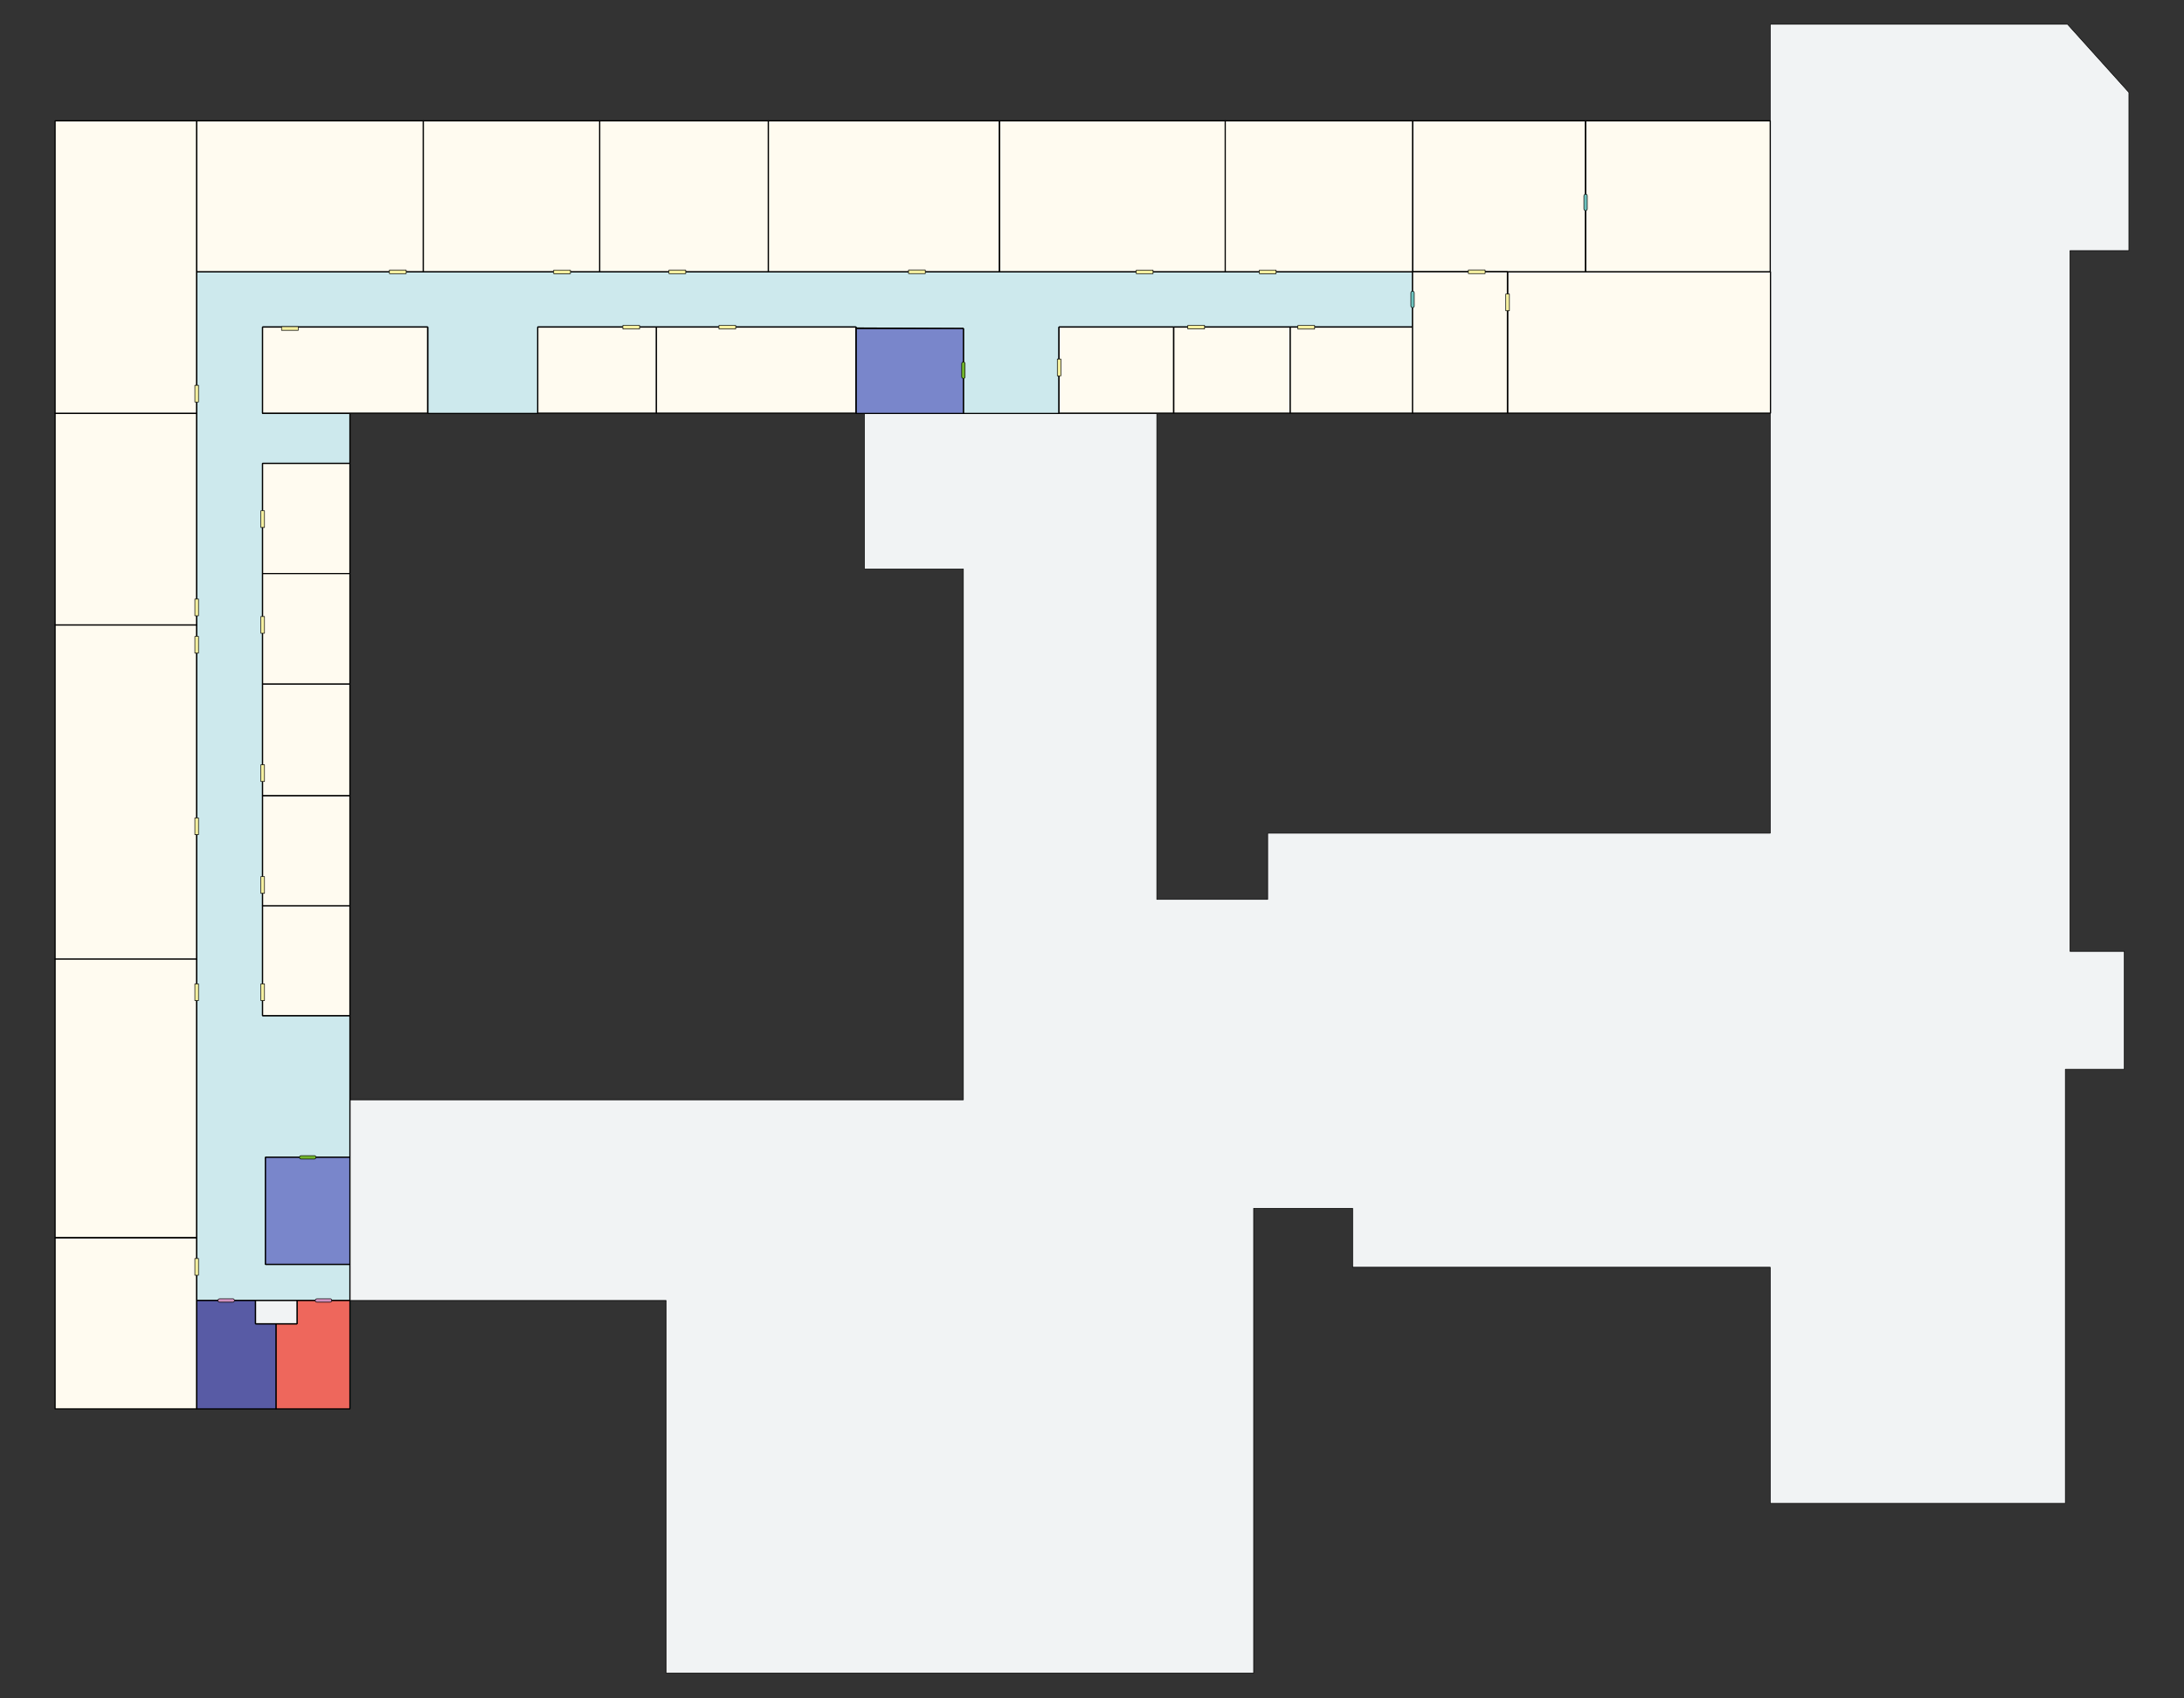 <?xml version="1.0" encoding="UTF-8" standalone="no"?>
<!DOCTYPE svg PUBLIC "-//W3C//DTD SVG 1.1//EN" "http://www.w3.org/Graphics/SVG/1.1/DTD/svg11.dtd">
<svg width="100%" height="100%" viewBox="0 0 900 700" version="1.1" xmlns="http://www.w3.org/2000/svg" xmlns:xlink="http://www.w3.org/1999/xlink" xml:space="preserve" xmlns:serif="http://www.serif.com/" style="fill-rule:evenodd;clip-rule:evenodd;stroke-linejoin:bevel;stroke-miterlimit:10;">
    <rect x="0" y="0" width="900" height="700" fill="#333333" stroke="none"/>
    <g id="_x34__этаж">
        <g id="Вне_этажа">
            <path d="M853,103.3L853,392.1L875.4,392.1L875.4,440.7L851.1,440.7L851.1,619.6L729.5,619.6L729.5,522.3L557.4,522.3L557.4,498L516.6,498L516.6,689.6L274.5,689.6L274.5,536L144.2,536L144.2,453.3L397,453.3L397,234.5L356.2,234.5L356.2,170.4L476.7,170.4L476.7,370.7L522.4,370.7L522.4,343.4L729.5,343.4L729.5,10L852,10L877.3,38.1L877.3,103.3L853,103.3Z" style="fill:rgb(241,243,244);fill-rule:nonzero;stroke:black;stroke-width:0.25px;"/>
        </g>
        <g id="Коридор">
            <path d="M582.1,112L582.1,134.8L436.4,134.8L436.4,170.4L397,170.4L397,135.4L352.8,135.2L352.8,134.8L221.6,134.8L221.6,170.4L176.3,170.4L176.3,134.8L108.2,134.8L108.2,170.4L144.2,170.4L144.2,191L108.2,191L108.2,418.6L144.2,418.6L144.2,477L109.4,477L109.4,521.1L144.2,521.1L144.2,536L81,536L81,112L582.1,112Z" style="fill:rgb(205,233,237);fill-rule:nonzero;stroke:black;stroke-width:0.5px;"/>
        </g>
        <g id="Туалеты">
            <path d="M113.8,545.6L113.8,580.7L81,580.7L81,536L105.3,536L105.3,545.6L113.8,545.6Z" style="fill:rgb(88,91,165);fill-rule:nonzero;stroke:black;stroke-width:0.5px;"/>
            <path d="M144.2,536L144.2,580.7L113.8,580.7L113.8,545.6L122.4,545.6L122.4,536L144.2,536Z" style="fill:rgb(238,103,92);fill-rule:nonzero;stroke:black;stroke-width:0.5px;"/>
            <rect x="105.3" y="536" width="17.1" height="9.6" style="fill:rgb(241,243,244);stroke:black;stroke-width:0.5px;"/>
        </g>
        <g id="Лестницы">
            <rect x="352.8" y="135.4" width="44.2" height="35" style="fill:rgb(121,134,203);stroke:black;stroke-width:0.5px;"/>
            <rect x="109.4" y="477" width="34.8" height="44.1" style="fill:rgb(121,134,203);stroke:black;stroke-width:0.5px;"/>
        </g>
        <g id="Аудитории">
            <rect x="621.3" y="112" width="108.3" height="58.3" style="fill:rgb(255,251,240);stroke:black;stroke-width:0.5px;"/>
            <rect x="483.7" y="134.8" width="48" height="35.5" style="fill:rgb(255,251,240);stroke:black;stroke-width:0.5px;"/>
            <rect x="531.7" y="134.8" width="50.5" height="35.5" style="fill:rgb(255,251,240);stroke:black;stroke-width:0.5px;"/>
            <rect x="108.2" y="373.2" width="36" height="45.4" style="fill:rgb(255,251,240);stroke:black;stroke-width:0.5px;"/>
            <rect x="108.2" y="134.8" width="68" height="35.5" style="fill:rgb(255,251,240);stroke:black;stroke-width:0.5px;"/>
            <rect x="221.6" y="134.8" width="48.9" height="35.5" style="fill:rgb(255,251,240);stroke:black;stroke-width:0.5px;"/>
            <rect x="270.5" y="134.8" width="82.2" height="35.5" style="fill:rgb(255,251,240);stroke:black;stroke-width:0.5px;"/>
            <rect x="108.2" y="327.9" width="36" height="45.4" style="fill:rgb(255,251,240);stroke:black;stroke-width:0.5px;"/>
            <rect x="108.2" y="281.9" width="36" height="46" style="fill:rgb(255,251,240);stroke:black;stroke-width:0.5px;"/>
            <rect x="108.2" y="191" width="36" height="90.9" style="fill:rgb(255,251,240);stroke:black;stroke-width:0.5px;"/>
            <rect x="653.4" y="49.8" width="76.1" height="62.2" style="fill:rgb(255,251,240);stroke:black;stroke-width:0.5px;"/>
            <rect x="582.1" y="49.8" width="71.2" height="62.2" style="fill:rgb(255,251,240);stroke:black;stroke-width:0.5px;"/>
            <rect x="504.8" y="49.8" width="77.3" height="62.2" style="fill:rgb(255,251,240);stroke:black;stroke-width:0.5px;"/>
            <rect x="411.9" y="49.8" width="93" height="62.2" style="fill:rgb(255,251,240);stroke:black;stroke-width:0.5px;"/>
            <rect x="316.6" y="49.8" width="95.2" height="62.2" style="fill:rgb(255,251,240);stroke:black;stroke-width:0.5px;"/>
            <rect x="247.1" y="49.8" width="69.5" height="62.2" style="fill:rgb(255,251,240);stroke:black;stroke-width:0.5px;"/>
            <rect x="174.4" y="49.8" width="72.7" height="62.2" style="fill:rgb(255,251,240);stroke:black;stroke-width:0.5px;"/>
            <rect x="81" y="49.8" width="93.4" height="62.2" style="fill:rgb(255,251,240);stroke:black;stroke-width:0.5px;"/>
            <rect x="22.7" y="49.8" width="58.3" height="120.6" style="fill:rgb(255,251,240);stroke:black;stroke-width:0.5px;"/>
            <rect x="22.7" y="170.4" width="58.3" height="87.2" style="fill:rgb(255,251,240);stroke:black;stroke-width:0.5px;"/>
            <rect x="22.7" y="257.6" width="58.3" height="137.8" style="fill:rgb(255,251,240);stroke:black;stroke-width:0.5px;"/>
            <rect x="22.7" y="395.3" width="58.3" height="114.8" style="fill:rgb(255,251,240);stroke:black;stroke-width:0.5px;"/>
            <rect x="22.7" y="510.2" width="58.3" height="70.5" style="fill:rgb(255,251,240);stroke:black;stroke-width:0.5px;"/>
            <rect x="436.4" y="134.8" width="47.2" height="35.5" style="fill:rgb(255,251,240);stroke:black;stroke-width:0.5px;"/>
            <rect x="582.1" y="112" width="39.1" height="58.3" style="fill:rgb(255,251,240);stroke:black;stroke-width:0.5px;"/>
            <path d="M108.2,236.4L144.2,236.4" style="fill:none;fill-rule:nonzero;stroke:black;stroke-width:0.5px;"/>
        </g>
        <g id="Двери">
            <rect x="80.3" y="518.7" width="1.5" height="6.9" style="fill:rgb(245,240,160);stroke:black;stroke-width:0.25px;stroke-linejoin:round;"/>
            <rect x="80.3" y="405.5" width="1.5" height="6.9" style="fill:rgb(245,240,160);stroke:black;stroke-width:0.25px;stroke-linejoin:round;"/>
            <rect x="107.5" y="405.5" width="1.5" height="6.9" style="fill:rgb(245,240,160);stroke:black;stroke-width:0.25px;stroke-linejoin:round;"/>
            <rect x="107.5" y="361.3" width="1.5" height="6.9" style="fill:rgb(245,240,160);stroke:black;stroke-width:0.25px;stroke-linejoin:round;"/>
            <rect x="80.3" y="337.1" width="1.5" height="6.9" style="fill:rgb(245,240,160);stroke:black;stroke-width:0.25px;stroke-linejoin:round;"/>
            <rect x="107.5" y="315.2" width="1.5" height="6.9" style="fill:rgb(245,240,160);stroke:black;stroke-width:0.25px;stroke-linejoin:round;"/>
            <rect x="80.3" y="262.3" width="1.5" height="6.9" style="fill:rgb(245,240,160);stroke:black;stroke-width:0.25px;stroke-linejoin:round;"/>
            <rect x="80.3" y="246.9" width="1.5" height="6.9" style="fill:rgb(245,240,160);stroke:black;stroke-width:0.25px;stroke-linejoin:round;"/>
            <rect x="107.5" y="254.1" width="1.5" height="6.9" style="fill:rgb(245,240,160);stroke:black;stroke-width:0.25px;stroke-linejoin:round;"/>
            <rect x="107.5" y="210.5" width="1.5" height="6.9" style="fill:rgb(245,240,160);stroke:black;stroke-width:0.25px;stroke-linejoin:round;"/>
            <rect x="80.3" y="158.8" width="1.5" height="6.9" style="fill:rgb(245,240,160);stroke:black;stroke-width:0.25px;stroke-linejoin:round;"/>
            <g transform="matrix(-1.83697e-16,1,-1,-1.83697e-16,275.98,-51.9)">
                <rect x="163.2" y="108.6" width="1.5" height="6.9" style="fill:rgb(245,240,160);stroke:black;stroke-width:0.25px;stroke-linejoin:round;"/>
            </g>
            <g transform="matrix(-1.83697e-16,1,-1,-1.83697e-16,254.806,15.934)">
                <rect x="118.7" y="131.9" width="1.5" height="6.9" style="fill:rgb(245,240,160);stroke:black;stroke-width:0.25px;stroke-linejoin:round;"/>
            </g>
            <g transform="matrix(-1.83697e-16,1,-1,-1.83697e-16,343.665,-119.585)">
                <rect x="230.9" y="108.6" width="1.5" height="6.9" style="fill:rgb(245,240,160);stroke:black;stroke-width:0.25px;stroke-linejoin:round;"/>
            </g>
            <g transform="matrix(-1.83697e-16,1,-1,-1.83697e-16,394.969,-125.289)">
                <rect x="259.4" y="131.4" width="1.5" height="6.9" style="fill:rgb(245,240,160);stroke:black;stroke-width:0.25px;stroke-linejoin:round;"/>
            </g>
            <g transform="matrix(-1.83697e-16,1,-1,-1.83697e-16,391.175,-167.095)">
                <rect x="278.4" y="108.6" width="1.5" height="6.9" style="fill:rgb(245,240,160);stroke:black;stroke-width:0.25px;stroke-linejoin:round;"/>
            </g>
            <g transform="matrix(-1.83697e-16,1,-1,-1.83697e-16,434.568,-164.888)">
                <rect x="299" y="131.4" width="1.5" height="6.9" style="fill:rgb(245,240,160);stroke:black;stroke-width:0.25px;stroke-linejoin:round;"/>
            </g>
            <g transform="matrix(-1.83697e-16,1,-1,-1.83697e-16,489.901,-265.821)">
                <rect x="377.1" y="108.6" width="1.5" height="6.9" style="fill:rgb(245,240,160);stroke:black;stroke-width:0.25px;stroke-linejoin:round;"/>
            </g>
            <g transform="matrix(-1.83697e-16,1,-1,-1.83697e-16,583.758,-359.678)">
                <rect x="471" y="108.6" width="1.5" height="6.9" style="fill:rgb(245,240,160);stroke:black;stroke-width:0.25px;stroke-linejoin:round;"/>
            </g>
            <rect x="435.7" y="148" width="1.5" height="6.9" style="fill:rgb(245,240,160);stroke:black;stroke-width:0.25px;stroke-linejoin:round;"/>
            <g transform="matrix(-1.83697e-16,1,-1,-1.83697e-16,634.468,-410.388)">
                <rect x="521.7" y="108.6" width="1.5" height="6.9" style="fill:rgb(245,240,160);stroke:black;stroke-width:0.25px;stroke-linejoin:round;"/>
            </g>
            <g transform="matrix(-1.83697e-16,1,-1,-1.83697e-16,627.788,-358.108)">
                <rect x="492.2" y="131.4" width="1.5" height="6.9" style="fill:rgb(245,240,160);stroke:black;stroke-width:0.25px;stroke-linejoin:round;"/>
            </g>
            <g transform="matrix(-1.83697e-16,1,-1,-1.83697e-16,673.142,-403.462)">
                <rect x="537.6" y="131.4" width="1.5" height="6.9" style="fill:rgb(245,240,160);stroke:black;stroke-width:0.25px;stroke-linejoin:round;"/>
            </g>
            <g transform="matrix(-1.83697e-16,1,-1,-1.83697e-16,720.604,-496.524)">
                <rect x="607.8" y="108.6" width="1.5" height="6.9" style="fill:rgb(245,240,160);stroke:black;stroke-width:0.25px;stroke-linejoin:round;"/>
            </g>
            <g transform="matrix(-1,-1.22465e-16,1.22465e-16,-1,1242.52,249.276)">
                <rect x="620.5" y="121.2" width="1.5" height="6.9" style="fill:rgb(245,240,160);stroke:black;stroke-width:0.25px;stroke-linejoin:round;"/>
            </g>
            <path d="M582.1,120C582.5,120 582.8,120.3 582.8,120.7L582.8,126.1C582.8,126.5 582.5,126.8 582.1,126.8C581.7,126.8 581.4,126.5 581.4,126.1L581.4,120.7C581.4,120.3 581.7,120 582.1,120Z" style="fill:rgb(109,195,190);fill-rule:nonzero;stroke:black;stroke-width:0.25px;stroke-linejoin:round;"/>
            <path d="M653.4,80C653.8,80 654.1,80.3 654.1,80.7L654.1,86.1C654.1,86.5 653.8,86.8 653.4,86.8C653,86.8 652.7,86.5 652.7,86.1L652.7,80.7C652.7,80.4 653,80 653.4,80Z" style="fill:rgb(109,195,190);fill-rule:nonzero;stroke:black;stroke-width:0.25px;stroke-linejoin:round;"/>
            <path d="M397,156C396.6,156 396.3,155.7 396.3,155.3L396.3,149.9C396.3,149.5 396.6,149.2 397,149.2C397.4,149.2 397.7,149.5 397.7,149.9L397.7,155.3C397.7,155.7 397.4,156 397,156Z" style="fill:rgb(114,182,43);fill-rule:nonzero;stroke:black;stroke-width:0.25px;stroke-linejoin:round;"/>
            <path d="M130.2,477C130.2,477.4 129.9,477.7 129.5,477.7L124.1,477.7C123.7,477.7 123.4,477.4 123.4,477C123.4,476.6 123.7,476.3 124.1,476.3L129.5,476.3C129.9,476.2 130.2,476.6 130.2,477Z" style="fill:rgb(114,182,43);fill-rule:nonzero;stroke:black;stroke-width:0.25px;stroke-linejoin:round;"/>
            <path d="M96.6,536C96.6,536.4 96.3,536.7 95.9,536.7L90.5,536.7C90.1,536.7 89.8,536.4 89.8,536C89.8,535.6 90.1,535.3 90.5,535.3L95.9,535.3C96.2,535.2 96.6,535.5 96.6,536Z" style="fill:rgb(210,145,191);fill-rule:nonzero;stroke:black;stroke-width:0.25px;stroke-linejoin:round;"/>
            <path d="M136.7,536C136.7,536.4 136.4,536.7 136,536.7L130.6,536.7C130.2,536.7 129.9,536.4 129.9,536C129.9,535.6 130.2,535.3 130.6,535.3L136,535.3C136.4,535.2 136.7,535.5 136.7,536Z" style="fill:rgb(210,145,191);fill-rule:nonzero;stroke:black;stroke-width:0.25px;stroke-linejoin:round;"/>
        </g>
    </g>
</svg>
